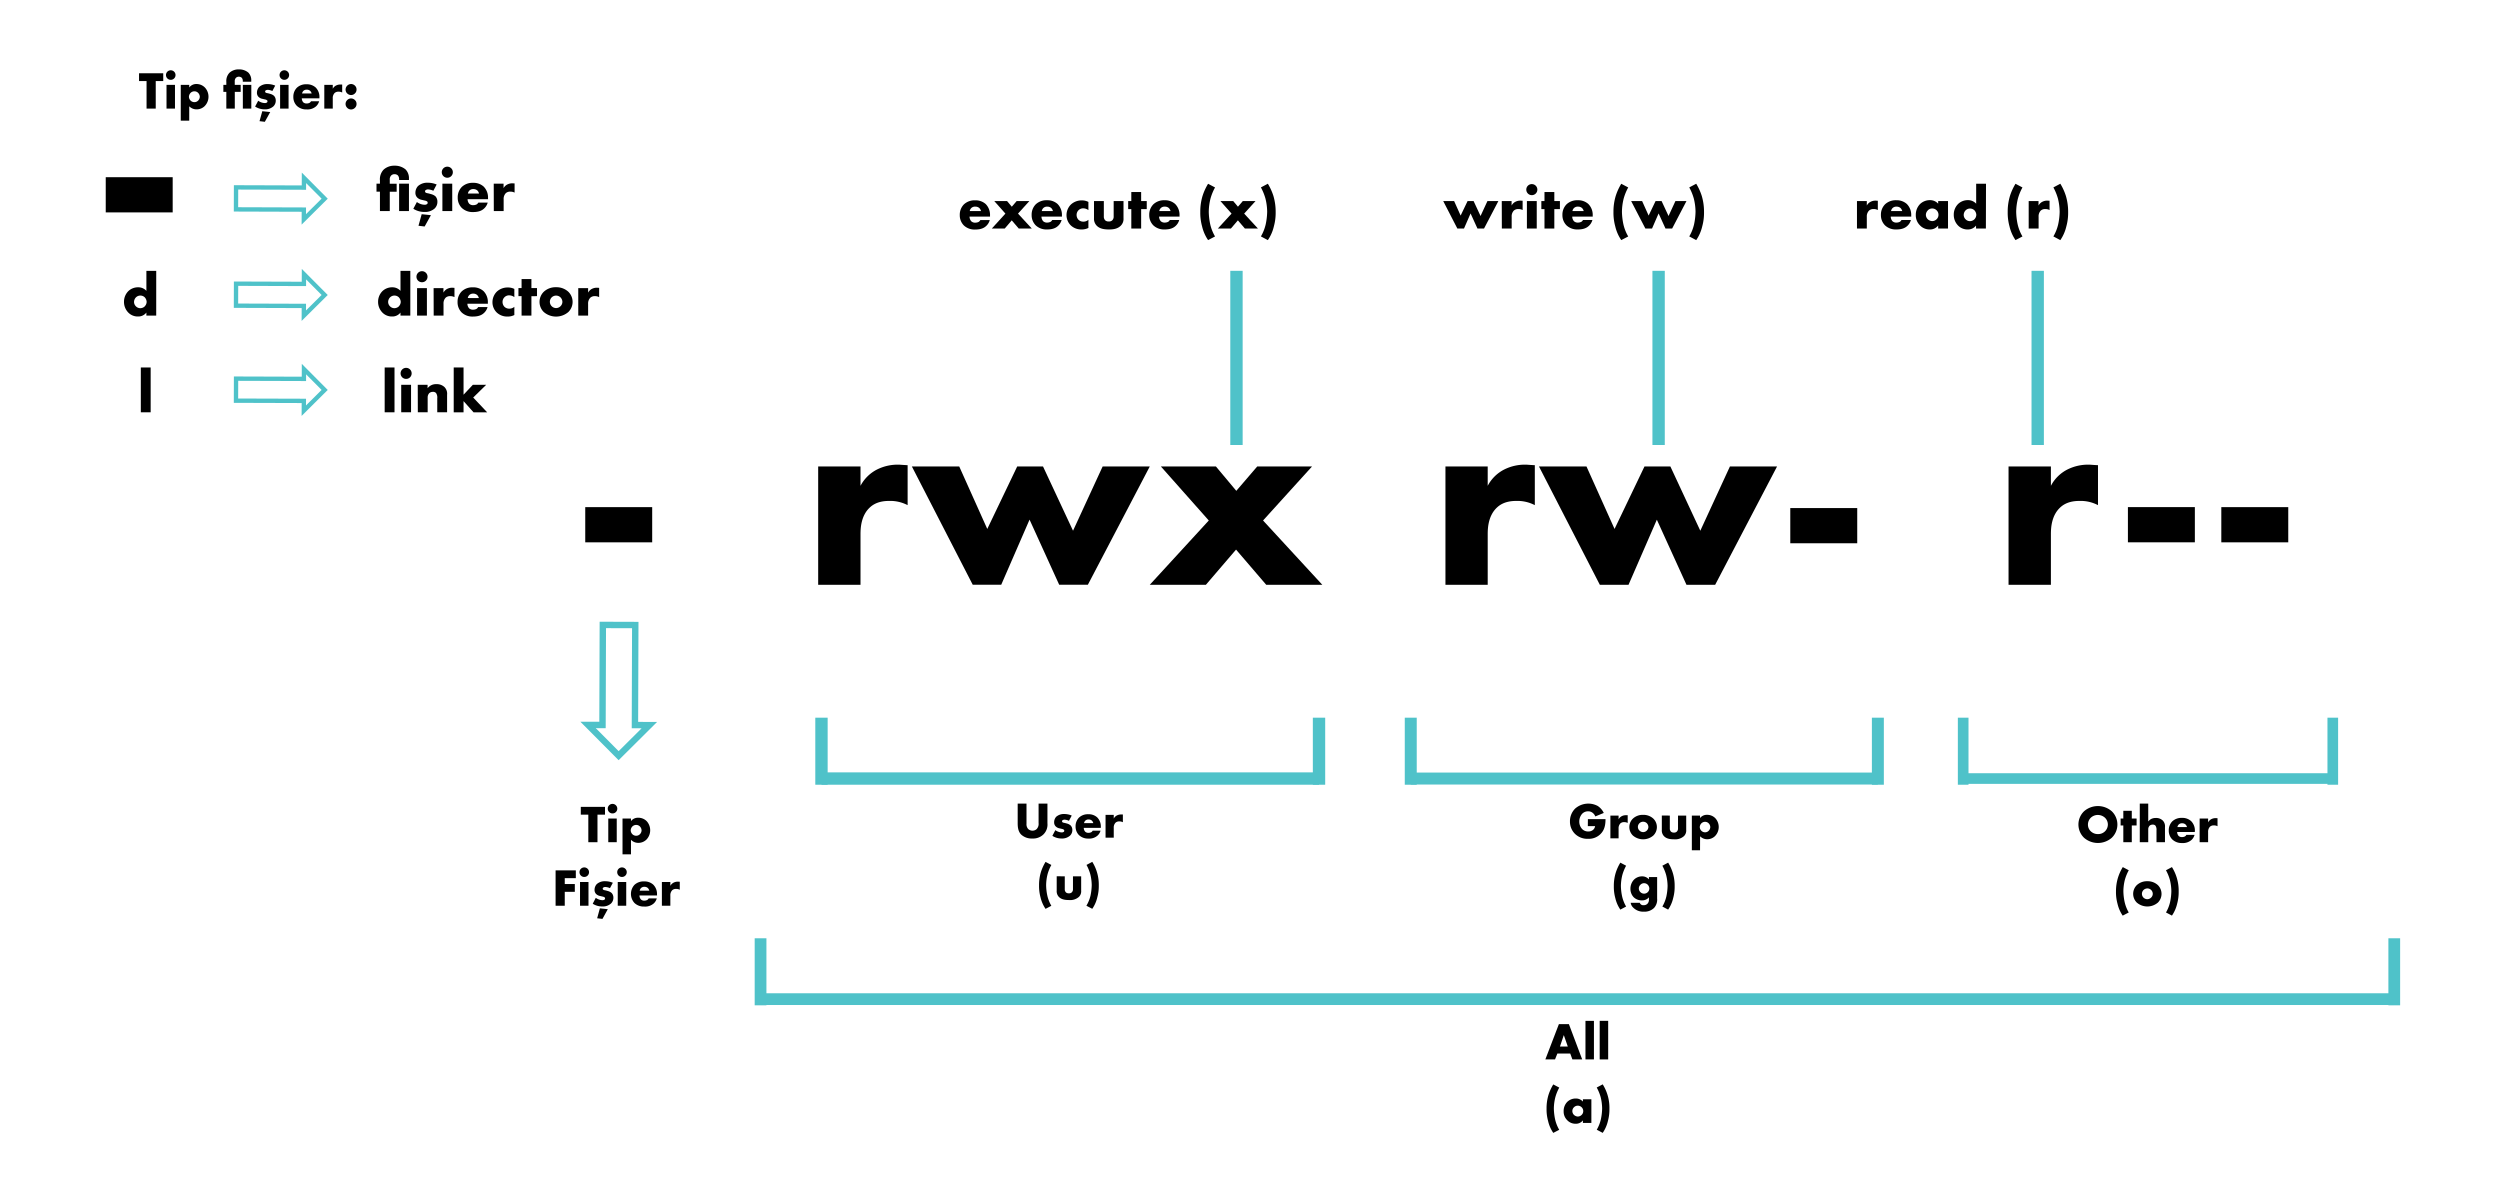 <svg id="Layer_1" data-name="Layer 1" xmlns="http://www.w3.org/2000/svg" viewBox="0 0 1220 587"><title>Cap 5 -</title><polygon points="294.18 304.97 294.02 353.79 286.98 353.77 301.89 368.77 316.89 353.86 309.85 353.84 310.01 305.02 294.18 304.97" style="fill:none;stroke:#4fc2c9;stroke-miterlimit:10;stroke-width:3.125px"/><polygon points="115.16 102.18 148.28 102.29 148.26 107.06 158.44 96.95 148.33 86.78 148.31 91.55 115.19 91.44 115.16 102.18" style="fill:none;stroke:#4fc2c9;stroke-miterlimit:10;stroke-width:2.12px"/><polygon points="115.16 149.18 148.28 149.29 148.26 154.06 158.44 143.95 148.33 133.78 148.31 138.55 115.19 138.44 115.16 149.18" style="fill:none;stroke:#4fc2c9;stroke-miterlimit:10;stroke-width:2.12px"/><polygon points="115.16 195.53 148.28 195.63 148.26 200.41 158.44 190.29 148.33 180.12 148.31 184.89 115.19 184.78 115.16 195.53" style="fill:none;stroke:#4fc2c9;stroke-miterlimit:10;stroke-width:2.12px"/><path d="M285.6,247.47h32.67v17.18H285.6Z"/><path d="M51.6,86.47H84.27v17.18H51.6Z"/><path d="M399.27,227.65h20.66v9.43a18.63,18.63,0,0,1,8.14-8,22.51,22.51,0,0,1,10.72-2.32c.51,0,1.42.13,4.13.25v19.5a18.3,18.3,0,0,0-8.91-2.06c-2.71,0-6.46.39-9.43,3.1-4.39,4-4.65,10.07-4.65,13.17v24.67H399.27Z"/><path d="M468.11,227.65l13.68,30.48,14.6-30.48H509L523.64,259l14.46-31.38h23l-30.22,57.73h-14l-14.46-31.77-13.82,31.77H474.69L445,227.65Z"/><path d="M589.89,254l-23.37-26.35h26.86l9.94,11.88,10.2-11.88h26.74L616.37,254l28.92,31.38H617.92L603.19,268.2l-14.72,17.18H561.09Z"/><path d="M705.38,227.65H726v9.43a18.63,18.63,0,0,1,8.14-8,22.51,22.51,0,0,1,10.72-2.32c.51,0,1.42.13,4.13.25v19.5a18.34,18.34,0,0,0-8.91-2.06c-2.71,0-6.46.39-9.43,3.1-4.39,4-4.65,10.07-4.65,13.17v24.67H705.38Z"/><path d="M774.21,227.65l13.69,30.48,14.6-30.48h12.65L829.75,259l14.46-31.38h23L837,285.38H823l-14.46-31.77-13.82,31.77h-14l-29.7-57.73Z"/><path d="M873.66,247.93h32.67V265.1H873.66Z"/><path d="M980.17,227.65h20.67v9.43a18.56,18.56,0,0,1,8.13-8,22.54,22.54,0,0,1,10.72-2.32c.52,0,1.42.13,4.13.25v19.5a18.3,18.3,0,0,0-8.91-2.06c-2.71,0-6.45.39-9.43,3.1-4.39,4-4.64,10.07-4.64,13.17v24.67H980.17Z"/><path d="M1038.42,247.47h32.67v17.18h-32.67Z"/><path d="M1084,247.47h32.67v17.18H1084Z"/><line x1="400.88" y1="379.93" x2="643.68" y2="379.93" style="fill:none;stroke:#4fc2c9;stroke-miterlimit:10;stroke-width:6.027px"/><line x1="643.68" y1="350.23" x2="643.68" y2="382.95" style="fill:none;stroke:#4fc2c9;stroke-miterlimit:10;stroke-width:6.027px"/><line x1="400.88" y1="350.23" x2="400.88" y2="382.95" style="fill:none;stroke:#4fc2c9;stroke-miterlimit:10;stroke-width:6.027px"/><line x1="688.45" y1="379.93" x2="916.4" y2="379.93" style="fill:none;stroke:#4fc2c9;stroke-miterlimit:10;stroke-width:5.84px"/><line x1="916.4" y1="350.23" x2="916.4" y2="382.95" style="fill:none;stroke:#4fc2c9;stroke-miterlimit:10;stroke-width:5.84px"/><line x1="688.45" y1="350.23" x2="688.45" y2="382.95" style="fill:none;stroke:#4fc2c9;stroke-miterlimit:10;stroke-width:5.84px"/><line x1="958.03" y1="379.93" x2="1138.4" y2="379.93" style="fill:none;stroke:#4fc2c9;stroke-miterlimit:10;stroke-width:5.195px"/><line x1="1138.4" y1="350.23" x2="1138.4" y2="382.95" style="fill:none;stroke:#4fc2c9;stroke-miterlimit:10;stroke-width:5.195px"/><line x1="958.03" y1="350.23" x2="958.03" y2="382.95" style="fill:none;stroke:#4fc2c9;stroke-miterlimit:10;stroke-width:5.195px"/><path d="M291.57,397.55V411H287.1V397.55h-3.67v-3.8h11.81v3.8Z"/><path d="M298.9,392.3a2.33,2.33,0,1,1-2.32,2.33A2.32,2.32,0,0,1,298.9,392.3Zm2.07,7.13V411h-4.13V399.43Z"/><path d="M307.92,416.9h-4.13V399.43h4.13v1.27a4.29,4.29,0,0,1,3.54-1.65,5.75,5.75,0,0,1,4.11,1.67,6.58,6.58,0,0,1-.11,9,5.57,5.57,0,0,1-3.95,1.6,4.93,4.93,0,0,1-3.59-1.5Zm.67-13.57a2.81,2.81,0,0,0-.8,1.91,2.78,2.78,0,0,0,.8,1.84,2.63,2.63,0,0,0,1.86.77,2.52,2.52,0,0,0,1.84-.77,2.79,2.79,0,0,0,.8-1.84,2.86,2.86,0,0,0-.8-1.91,2.52,2.52,0,0,0-1.84-.77A2.63,2.63,0,0,0,308.59,403.33Z"/><path d="M281,428.54h-5.4v2.87h4.91v3.8h-4.91V442h-4.47V424.74H281Z"/><path d="M285.11,423.3a2.33,2.33,0,1,1-2.32,2.32A2.32,2.32,0,0,1,285.11,423.3Zm2.07,7.13V442h-4.13V430.43Z"/><path d="M290.74,438.15a5.93,5.93,0,0,0,1.66.85,5.07,5.07,0,0,0,1.6.29,1.78,1.78,0,0,0,1.06-.31.66.66,0,0,0,.2-.54.61.61,0,0,0-.2-.52,2.56,2.56,0,0,0-1.09-.41l-1.08-.26a3.75,3.75,0,0,1-2-1,2.8,2.8,0,0,1-.75-2,4.09,4.09,0,0,1,1.09-2.81,5.81,5.81,0,0,1,4.13-1.4,9.66,9.66,0,0,1,3.7.75l-1.4,2.63a5.88,5.88,0,0,0-2.17-.56,1.73,1.73,0,0,0-1,.23.62.62,0,0,0-.36.57.67.67,0,0,0,.49.64c.39.16.73.16,1.37.34l.75.21a4.81,4.81,0,0,1,1.71.9,3.26,3.26,0,0,1,.88,2.3,3.88,3.88,0,0,1-1.17,2.87,6,6,0,0,1-4.26,1.44,8.55,8.55,0,0,1-4.65-1.34Zm2,5.12,3.87.41L294,448.43l-2.59-.31Z"/><path d="M303.53,423.3a2.33,2.33,0,1,1-2.33,2.32A2.31,2.31,0,0,1,303.53,423.3Zm2.07,7.13V442h-4.14V430.43Z"/><path d="M320.65,437h-8.6a2.93,2.93,0,0,0,.73,1.94,2.28,2.28,0,0,0,1.7.57,3.31,3.31,0,0,0,1.34-.31,1.91,1.91,0,0,0,.73-.78h3.95a5.19,5.19,0,0,1-1.39,2.38,6.29,6.29,0,0,1-4.71,1.6,6.55,6.55,0,0,1-4.78-1.75,6.55,6.55,0,0,1,0-8.84,6.5,6.5,0,0,1,4.73-1.68,6.34,6.34,0,0,1,4.44,1.58,6.44,6.44,0,0,1,1.83,4.85Zm-3.79-2.37a2.83,2.83,0,0,0-.67-1.24,2.4,2.4,0,0,0-1.71-.62,2.22,2.22,0,0,0-1.68.62,2.39,2.39,0,0,0-.62,1.24Z"/><path d="M323,430.43h4.13v1.88a3.79,3.79,0,0,1,1.63-1.6,4.57,4.57,0,0,1,2.14-.46l.83.05v3.9a3.69,3.69,0,0,0-1.78-.41,2.69,2.69,0,0,0-1.89.62,3.47,3.47,0,0,0-.93,2.63V442H323Z"/><path d="M76,39.55V53H71.52V39.55H67.85v-3.8H79.66v3.8Z"/><path d="M83.33,34.3A2.33,2.33,0,1,1,81,36.63,2.32,2.32,0,0,1,83.33,34.3Zm2.06,7.13V53H81.26V41.43Z"/><path d="M92.34,58.9H88.21V41.43h4.13V42.7A4.31,4.31,0,0,1,95.88,41,5.75,5.75,0,0,1,100,42.72a6.58,6.58,0,0,1-.11,9.05,5.57,5.57,0,0,1-3.95,1.6,4.93,4.93,0,0,1-3.59-1.5ZM93,45.33a2.86,2.86,0,0,0-.8,1.91,2.78,2.78,0,0,0,.8,1.84,2.65,2.65,0,0,0,1.86.77,2.5,2.5,0,0,0,1.84-.77,2.74,2.74,0,0,0,.8-1.84,2.86,2.86,0,0,0-.8-1.91,2.5,2.5,0,0,0-1.84-.77A2.65,2.65,0,0,0,93,45.33Z"/><path d="M114.58,44.82V53h-4.13V44.82H109V41.43h1.45V40A5.82,5.82,0,0,1,112,35.49a6.58,6.58,0,0,1,4.55-1.63,6.92,6.92,0,0,1,4.62,1.55,5.25,5.25,0,0,1,1.45,3.88v.59h-4.13v-.39a2.39,2.39,0,0,0-.52-1.55,2.13,2.13,0,0,0-1.45-.51,2,2,0,0,0-1.42.59,2.38,2.38,0,0,0-.54,1.78v1.63h2.89v3.39Zm8.06-3.39V53h-4.13V41.43Z"/><path d="M126,49.16a6,6,0,0,0,1.65.85,5.46,5.46,0,0,0,1.61.28,1.66,1.66,0,0,0,1.05-.31.63.63,0,0,0,.21-.54.6.6,0,0,0-.21-.52,2.52,2.52,0,0,0-1.08-.41l-1.09-.26a3.68,3.68,0,0,1-2-1,2.77,2.77,0,0,1-.75-2,4.1,4.1,0,0,1,1.09-2.82,5.82,5.82,0,0,1,4.13-1.4,9.6,9.6,0,0,1,3.69.75l-1.39,2.64a5.69,5.69,0,0,0-2.17-.57,1.79,1.79,0,0,0-1,.23.62.62,0,0,0-.36.57.68.68,0,0,0,.49.65c.39.15.72.15,1.37.33l.75.21a4.83,4.83,0,0,1,1.7.9,3.28,3.28,0,0,1,.88,2.3,3.85,3.85,0,0,1-1.16,2.87,6,6,0,0,1-4.26,1.45A8.48,8.48,0,0,1,124.5,52Zm2,5.11,3.87.41-2.63,4.76-2.59-.31Z"/><path d="M138.76,34.3a2.33,2.33,0,1,1-2.33,2.33A2.32,2.32,0,0,1,138.76,34.3Zm2.06,7.13V53h-4.13V41.43Z"/><path d="M155.88,48h-8.6a2.94,2.94,0,0,0,.72,1.94,2.38,2.38,0,0,0,1.71.56,3.14,3.14,0,0,0,1.34-.31,2,2,0,0,0,.73-.77h3.95a5.19,5.19,0,0,1-1.4,2.38,6.29,6.29,0,0,1-4.7,1.6,6.56,6.56,0,0,1-4.78-1.76,6,6,0,0,1-1.7-4.37,6.14,6.14,0,0,1,1.73-4.46,6.49,6.49,0,0,1,4.73-1.68,6.32,6.32,0,0,1,4.44,1.57,6.46,6.46,0,0,1,1.83,4.86Zm-3.79-2.38a2.85,2.85,0,0,0-.68-1.24,2.41,2.41,0,0,0-1.7-.62,2.22,2.22,0,0,0-1.68.62,2.39,2.39,0,0,0-.62,1.24Z"/><path d="M158.26,41.43h4.13v1.89a3.68,3.68,0,0,1,1.63-1.6,4.46,4.46,0,0,1,2.14-.47c.11,0,.29,0,.83,0v3.9a3.73,3.73,0,0,0-1.78-.41,2.73,2.73,0,0,0-1.89.62,3.48,3.48,0,0,0-.93,2.63V53h-4.13Z"/><path d="M169.44,45.62a2.67,2.67,0,0,1-.8-1.89A2.75,2.75,0,0,1,171.33,41a2.72,2.72,0,0,1,1.91.83,2.48,2.48,0,0,1,.75,1.86,2.5,2.5,0,0,1-.78,1.89,2.62,2.62,0,0,1-3.77,0Zm0,7a2.63,2.63,0,0,1,0-3.78,2.62,2.62,0,0,1,1.89-.8,2.72,2.72,0,0,1,1.91.83,2.48,2.48,0,0,1,.75,1.86,2.5,2.5,0,0,1-.78,1.89,2.62,2.62,0,0,1-3.77,0Z"/><line x1="371.15" y1="487.58" x2="1168.4" y2="487.58" style="fill:none;stroke:#4fc2c9;stroke-miterlimit:10;stroke-width:5.731px"/><line x1="1168.4" y1="457.88" x2="1168.4" y2="490.59" style="fill:none;stroke:#4fc2c9;stroke-miterlimit:10;stroke-width:5.731px"/><line x1="371.15" y1="457.88" x2="371.15" y2="490.59" style="fill:none;stroke:#4fc2c9;stroke-miterlimit:10;stroke-width:5.731px"/><path d="M766.27,514.11H760L758.85,517h-4.72l6.61-17.23h4.88L772.11,517h-4.78Zm-1.19-3.41-1.94-5.58-1.88,5.58Z"/><path d="M777.84,498.17V517h-4.13V498.17Z"/><path d="M784.79,498.17V517h-4.14V498.17Z"/><path d="M758,552.85a16.85,16.85,0,0,1-2.53-5.79,21.28,21.28,0,0,1-.75-6,22.69,22.69,0,0,1,.95-6.77,24,24,0,0,1,2.33-5.09l2.92,1.55a21.68,21.68,0,0,0-1.91,4.68,23.61,23.61,0,0,0-.73,5.5,27.8,27.8,0,0,0,.62,5.35,17.87,17.87,0,0,0,2,5.06Z"/><path d="M772.46,536.45h4.13V548h-4.13v-1.26a4.31,4.31,0,0,1-3.59,1.65,5.53,5.53,0,0,1-4.16-1.83,5.84,5.84,0,0,1-1.65-4.24,6.38,6.38,0,0,1,1.78-4.62,5.94,5.94,0,0,1,4.16-1.63,4.57,4.57,0,0,1,3.46,1.5Zm-4.34,3.87a2.59,2.59,0,0,0,0,3.77,2.89,2.89,0,0,0,1.86.78,2.67,2.67,0,0,0,1.86-.8,2.51,2.51,0,0,0,.78-1.86,2.59,2.59,0,0,0-.8-1.89,2.66,2.66,0,0,0-1.86-.75A2.63,2.63,0,0,0,768.12,540.32Z"/><path d="M779.22,551.3a17.87,17.87,0,0,0,2-5.06,27,27,0,0,0,.62-5.35,24.15,24.15,0,0,0-.72-5.5,22.22,22.22,0,0,0-1.92-4.68l2.92-1.55a21.53,21.53,0,0,1,3.28,11.89,21.59,21.59,0,0,1-.74,6,17.06,17.06,0,0,1-2.54,5.79Z"/><path d="M1030.57,408.81a10.28,10.28,0,0,1-13.58,0,9,9,0,0,1,0-12.89,10.28,10.28,0,0,1,13.58,0,9,9,0,0,1,0,12.89Zm-10.28-9.74a4.73,4.73,0,0,0-1.37,3.38,4.41,4.41,0,0,0,1.37,3.21,4.9,4.9,0,0,0,3.49,1.37,4.7,4.7,0,0,0,4.86-4.65,4.66,4.66,0,0,0-1.4-3.31,5.16,5.16,0,0,0-3.46-1.37A5,5,0,0,0,1020.29,399.07Z"/><path d="M1040.31,402.82V411h-4.13v-8.16h-1.32v-3.39h1.32v-3.79h4.13v3.79h2.35v3.39Z"/><path d="M1044.21,392.15h4.13v8.73a5.12,5.12,0,0,1,1.29-1.14,4.75,4.75,0,0,1,2.38-.57,4.65,4.65,0,0,1,3.41,1.24,4,4,0,0,1,1.09,3.23V411h-4.14v-5.84a3.48,3.48,0,0,0-.51-2.25,1.65,1.65,0,0,0-1.32-.49,2.24,2.24,0,0,0-1.5.49,2.54,2.54,0,0,0-.7,1.89V411h-4.13Z"/><path d="M1071.05,406h-8.6a2.94,2.94,0,0,0,.72,1.94,2.35,2.35,0,0,0,1.7.56,3.18,3.18,0,0,0,1.35-.31,1.86,1.86,0,0,0,.72-.77h4a5.24,5.24,0,0,1-1.39,2.38,6.3,6.3,0,0,1-4.7,1.6,6.55,6.55,0,0,1-4.78-1.76,6,6,0,0,1-1.71-4.37,6.18,6.18,0,0,1,1.73-4.46,6.52,6.52,0,0,1,4.73-1.68,6.31,6.31,0,0,1,4.44,1.57,6.47,6.47,0,0,1,1.84,4.86Zm-3.8-2.38a2.73,2.73,0,0,0-.67-1.24,2.42,2.42,0,0,0-1.71-.62,2.19,2.19,0,0,0-1.67.62,2.25,2.25,0,0,0-.62,1.24Z"/><path d="M1073.42,399.43h4.14v1.89a3.66,3.66,0,0,1,1.62-1.6,4.47,4.47,0,0,1,2.15-.47c.1,0,.28,0,.82.05v3.9a3.65,3.65,0,0,0-1.78-.41,2.7,2.7,0,0,0-1.88.62,3.49,3.49,0,0,0-.93,2.64V411h-4.14Z"/><path d="M1035.88,446.83a16.88,16.88,0,0,1-2.53-5.78,21.4,21.4,0,0,1-.75-6.05,22.63,22.63,0,0,1,1-6.77,23.45,23.45,0,0,1,2.32-5.09l2.92,1.55a21.68,21.68,0,0,0-1.91,4.68,23.61,23.61,0,0,0-.72,5.5,27,27,0,0,0,.62,5.35,17.83,17.83,0,0,0,2,5.06Z"/><path d="M1053.06,440.45a7.91,7.91,0,0,1-10.31,0,6,6,0,0,1,0-8.5,7.23,7.23,0,0,1,5.14-1.91,7.33,7.33,0,0,1,5.17,1.91,6,6,0,0,1,0,8.5Zm-7-6.15a2.66,2.66,0,0,0-.8,1.89,2.62,2.62,0,0,0,4.49,1.83,2.53,2.53,0,0,0,.8-1.83,2.65,2.65,0,0,0-2.63-2.64A2.85,2.85,0,0,0,1046.06,434.3Z"/><path d="M1057,445.28a17.83,17.83,0,0,0,2-5.06,27,27,0,0,0,.62-5.35,24.15,24.15,0,0,0-.72-5.5,21.68,21.68,0,0,0-1.91-4.68l2.92-1.55a21.76,21.76,0,0,1,3.28,11.89,21.33,21.33,0,0,1-.75,6,16.88,16.88,0,0,1-2.53,5.78Z"/><path d="M76.23,154h-4.8v-1.47a4.92,4.92,0,0,1-4.05,1.92,6.42,6.42,0,0,1-4.71-1.86,7.4,7.4,0,0,1-2.16-5.34A7.31,7.31,0,0,1,62.7,142a6.86,6.86,0,0,1,4.74-1.8,5.31,5.31,0,0,1,4,1.74v-9.75h4.8Zm-5.67-4.44a3.22,3.22,0,0,0,1-2.28,3.51,3.51,0,0,0-.9-2.16,3.08,3.08,0,0,0-4.32,0,3.29,3.29,0,0,0-.93,2.28,3,3,0,0,0,.93,2.1,3,3,0,0,0,2.13.9A3.28,3.28,0,0,0,70.56,149.59Z"/><path d="M190.21,93.55V103h-4.8V93.55h-1.68V89.62h1.68V88a6.77,6.77,0,0,1,1.83-5.25,7.6,7.6,0,0,1,5.28-1.89,8.08,8.08,0,0,1,5.37,1.8,6.11,6.11,0,0,1,1.68,4.5v.69h-4.8v-.45a2.78,2.78,0,0,0-.6-1.8,2.45,2.45,0,0,0-1.68-.6,2.29,2.29,0,0,0-1.65.69,2.76,2.76,0,0,0-.63,2.07v1.89h3.36v3.93Zm9.36-3.93V103h-4.8V89.62Z"/><path d="M203.44,98.59a6.87,6.87,0,0,0,1.92,1,6.25,6.25,0,0,0,1.86.33,2,2,0,0,0,1.23-.36.77.77,0,0,0,.24-.63.71.71,0,0,0-.24-.6,3,3,0,0,0-1.26-.48l-1.26-.3a4.31,4.31,0,0,1-2.34-1.17,3.24,3.24,0,0,1-.87-2.31A4.79,4.79,0,0,1,204,90.79a6.77,6.77,0,0,1,4.8-1.62,11.07,11.07,0,0,1,4.29.87l-1.62,3.06a6.64,6.64,0,0,0-2.52-.66,2,2,0,0,0-1.11.27.72.72,0,0,0-.42.66.78.78,0,0,0,.57.75c.45.18.84.18,1.59.39l.87.24a5.67,5.67,0,0,1,2,1,3.79,3.79,0,0,1,1,2.67,4.48,4.48,0,0,1-1.35,3.33,7,7,0,0,1-5,1.68,9.89,9.89,0,0,1-5.4-1.56Zm2.34,5.94,4.5.48-3.06,5.52-3-.36Z"/><path d="M218.29,81.34a2.7,2.7,0,1,1-2.7,2.7A2.69,2.69,0,0,1,218.29,81.34Zm2.4,8.28V103h-4.8V89.62Z"/><path d="M238.18,97.21h-10a3.39,3.39,0,0,0,.84,2.25,2.7,2.7,0,0,0,2,.66,3.79,3.79,0,0,0,1.56-.36,2.23,2.23,0,0,0,.84-.9H238a6,6,0,0,1-1.62,2.76c-1,1-2.55,1.86-5.46,1.86a7.61,7.61,0,0,1-5.55-2,7,7,0,0,1-2-5.07,7.16,7.16,0,0,1,2-5.19,7.55,7.55,0,0,1,5.49-2,7.35,7.35,0,0,1,5.16,1.83,7.51,7.51,0,0,1,2.13,5.64Zm-4.41-2.76A3.22,3.22,0,0,0,233,93a2.8,2.8,0,0,0-2-.72,2.58,2.58,0,0,0-1.95.72,2.74,2.74,0,0,0-.72,1.44Z"/><path d="M240.94,89.62h4.8v2.19A4.33,4.33,0,0,1,247.63,90a5.24,5.24,0,0,1,2.49-.54l1,.06V94a4.23,4.23,0,0,0-2.07-.48,3.14,3.14,0,0,0-2.19.72,4,4,0,0,0-1.08,3.06V103h-4.8Z"/><path d="M200.23,154h-4.8v-1.47a4.92,4.92,0,0,1-4.05,1.92,6.42,6.42,0,0,1-4.71-1.86,7.4,7.4,0,0,1-2.16-5.34A7.31,7.31,0,0,1,186.7,142a6.86,6.86,0,0,1,4.74-1.8,5.31,5.31,0,0,1,4,1.74v-9.75h4.8Zm-5.67-4.44a3.22,3.22,0,0,0,1-2.28,3.51,3.51,0,0,0-.9-2.16,3.08,3.08,0,0,0-4.32,0,3.29,3.29,0,0,0-.93,2.28,3,3,0,0,0,.93,2.1,3,3,0,0,0,2.13.9A3.28,3.28,0,0,0,194.56,149.59Z"/><path d="M205.93,132.34a2.7,2.7,0,1,1-2.7,2.7A2.69,2.69,0,0,1,205.93,132.34Zm2.4,8.28V154h-4.8V140.62Z"/><path d="M211.6,140.62h4.8v2.19a4.33,4.33,0,0,1,1.89-1.86,5.24,5.24,0,0,1,2.49-.54l1,.06V145a4.23,4.23,0,0,0-2.07-.48,3.14,3.14,0,0,0-2.19.72,4,4,0,0,0-1.08,3.06V154h-4.8Z"/><path d="M238.09,148.21h-10a3.39,3.39,0,0,0,.84,2.25,2.7,2.7,0,0,0,2,.66,3.79,3.79,0,0,0,1.56-.36,2.23,2.23,0,0,0,.84-.9h4.59a6,6,0,0,1-1.62,2.76c-1,1-2.55,1.86-5.46,1.86a7.61,7.61,0,0,1-5.55-2,7,7,0,0,1-2-5.07,7.16,7.16,0,0,1,2-5.19,7.55,7.55,0,0,1,5.49-2,7.35,7.35,0,0,1,5.16,1.83,7.51,7.51,0,0,1,2.13,5.64Zm-4.41-2.76a3.22,3.22,0,0,0-.78-1.44,2.8,2.8,0,0,0-2-.72A2.58,2.58,0,0,0,229,144a2.74,2.74,0,0,0-.72,1.44Z"/><path d="M251,153.73a7.12,7.12,0,0,1-3.33.75,7.41,7.41,0,0,1-5.28-2,7,7,0,0,1-2.07-5,7.3,7.3,0,0,1,2.16-5.19,7.73,7.73,0,0,1,5.4-2A6.88,6.88,0,0,1,251,141v4a4.28,4.28,0,0,0-2.49-.87,3.15,3.15,0,0,0-2.34.93,3.26,3.26,0,0,0-.93,2.31,3.44,3.44,0,0,0,.84,2.25,3.26,3.26,0,0,0,2.46,1,3.63,3.63,0,0,0,2.46-.9Z"/><path d="M259.33,144.55V154h-4.8v-9.48H253v-3.93h1.53v-4.41h4.8v4.41h2.73v3.93Z"/><path d="M277.36,152.26a9.18,9.18,0,0,1-12,0,6.92,6.92,0,0,1,0-9.87,8.37,8.37,0,0,1,6-2.22,8.47,8.47,0,0,1,6,2.22,6.92,6.92,0,0,1,0,9.87Zm-8.13-7.14a3.06,3.06,0,0,0,2.16,5.22,3.05,3.05,0,0,0,2.13-.9,3,3,0,0,0,.93-2.13,3.26,3.26,0,0,0-.93-2.19,3.08,3.08,0,0,0-4.29,0Z"/><path d="M282.19,140.62H287v2.19a4.33,4.33,0,0,1,1.89-1.86,5.24,5.24,0,0,1,2.49-.54l1,.06V145a4.23,4.23,0,0,0-2.07-.48,3.14,3.14,0,0,0-2.19.72A4,4,0,0,0,287,148.3V154h-4.8Z"/><line x1="603.4" y1="217.16" x2="603.4" y2="132.16" style="fill:none;stroke:#4fc2c9;stroke-miterlimit:10;stroke-width:6.027px"/><line x1="809.4" y1="217.16" x2="809.4" y2="132.16" style="fill:none;stroke:#4fc2c9;stroke-miterlimit:10;stroke-width:6.027px"/><line x1="994.4" y1="217.16" x2="994.4" y2="132.16" style="fill:none;stroke:#4fc2c9;stroke-miterlimit:10;stroke-width:6.027px"/><path d="M73.52,179.33V201.2h-4.8V179.33Z"/><path d="M192.52,179.33V201.2h-4.8V179.33Z"/><path d="M198.19,179.51a2.7,2.7,0,1,1-2.7,2.7A2.69,2.69,0,0,1,198.19,179.51Zm2.4,8.28V201.2h-4.8V187.79Z"/><path d="M203.86,187.79h4.8v1.68a5.06,5.06,0,0,1,4.26-2,5.42,5.42,0,0,1,4,1.44,4.62,4.62,0,0,1,1.26,3.75v8.52h-4.8v-6.78a3.85,3.85,0,0,0-.6-2.61,2,2,0,0,0-1.53-.57,2.63,2.63,0,0,0-1.77.63,3.08,3.08,0,0,0-.78,2.13v7.2h-4.8Z"/><path d="M226.21,179.33v13.29l4.53-4.83h6.51L230.92,194l6.84,7.23H231.1l-4.89-5.49v5.49h-4.8V179.33Z"/><path d="M500.93,392.15V402a3.4,3.4,0,0,0,.85,2.58,3.14,3.14,0,0,0,2.05.79,3.1,3.1,0,0,0,2-.72,3.65,3.65,0,0,0,1-3v-9.5h4.32v9.57a6.78,6.78,0,0,1-1.88,5.4,7.19,7.19,0,0,1-5.49,2.07,7.46,7.46,0,0,1-5.53-2c-1.45-1.57-1.62-3.69-1.62-5.47v-9.57Z"/><path d="M515,405.12a5.64,5.64,0,0,0,1.6.82,5.09,5.09,0,0,0,1.55.28,1.75,1.75,0,0,0,1-.3.67.67,0,0,0,.2-.53.61.61,0,0,0-.2-.5,2.71,2.71,0,0,0-1-.4l-1.05-.25a3.55,3.55,0,0,1-1.95-1,2.67,2.67,0,0,1-.73-1.92,4,4,0,0,1,1-2.73,5.67,5.67,0,0,1,4-1.35A9.14,9.14,0,0,1,523,398l-1.35,2.55a5.56,5.56,0,0,0-2.1-.55,1.71,1.71,0,0,0-.93.22.61.61,0,0,0-.35.55.66.66,0,0,0,.48.63c.37.15.7.15,1.32.32l.73.2a4.74,4.74,0,0,1,1.65.88,3.13,3.13,0,0,1,.85,2.22,3.71,3.71,0,0,1-1.13,2.77,5.81,5.81,0,0,1-4.12,1.4,8.19,8.19,0,0,1-4.5-1.3Z"/><path d="M537.2,404h-8.32a2.83,2.83,0,0,0,.7,1.87,2.25,2.25,0,0,0,1.65.55,3.07,3.07,0,0,0,1.3-.3,1.83,1.83,0,0,0,.7-.75h3.82a4.91,4.91,0,0,1-1.35,2.3,6,6,0,0,1-4.54,1.55,6.33,6.33,0,0,1-4.63-1.7,5.86,5.86,0,0,1-1.65-4.22,5.94,5.94,0,0,1,1.68-4.32,6.27,6.27,0,0,1,4.57-1.63,6.12,6.12,0,0,1,4.3,1.53,6.27,6.27,0,0,1,1.77,4.7Zm-3.67-2.3a2.71,2.71,0,0,0-.65-1.2,2.35,2.35,0,0,0-1.65-.6,2.16,2.16,0,0,0-1.62.6,2.21,2.21,0,0,0-.6,1.2Z"/><path d="M539.51,397.65h4v1.82a3.6,3.6,0,0,1,1.57-1.55,4.44,4.44,0,0,1,2.08-.45c.1,0,.27,0,.8,0v3.78a3.54,3.54,0,0,0-1.73-.4,2.59,2.59,0,0,0-1.82.6,3.35,3.35,0,0,0-.9,2.55v4.77h-4Z"/><path d="M510.23,443.52a16.69,16.69,0,0,1-2.45-5.6,20.87,20.87,0,0,1-.72-5.85,22.17,22.17,0,0,1,.92-6.55,23.07,23.07,0,0,1,2.25-4.92l2.83,1.5a20.93,20.93,0,0,0-1.85,4.52,23.22,23.22,0,0,0-.7,5.33,26,26,0,0,0,.6,5.17,17.31,17.31,0,0,0,1.95,4.9Z"/><path d="M519.61,427.65v6.24a2.13,2.13,0,0,0,.6,1.63,2.05,2.05,0,0,0,1.4.42,1.87,1.87,0,0,0,1.42-.47,2.09,2.09,0,0,0,.58-1.58v-6.24h4v7a3.84,3.84,0,0,1-1.07,3,6.38,6.38,0,0,1-4.82,1.57c-1.68,0-3.73-.17-5.05-1.6a4,4,0,0,1-1-3v-7Z"/><path d="M530.16,442a17.61,17.61,0,0,0,2-4.9,26.81,26.81,0,0,0,.6-5.17,23.22,23.22,0,0,0-.7-5.33,21.45,21.45,0,0,0-1.85-4.52l2.82-1.5a21,21,0,0,1,3.18,11.5,20.78,20.78,0,0,1-.73,5.82,16.3,16.3,0,0,1-2.45,5.6Z"/><path d="M774.89,399.75h8.6c0,3.3-.68,5.64-2.68,7.49a8.11,8.11,0,0,1-5.87,2.1,8.63,8.63,0,0,1-6.4-2.47,8.39,8.39,0,0,1-2.4-6,8.68,8.68,0,0,1,2.5-6.25,9.7,9.7,0,0,1,11-1.33,8.2,8.2,0,0,1,3,3.43l-4.13,1.7a4,4,0,0,0-1.2-1.68,3.48,3.48,0,0,0-2.32-.82,4,4,0,0,0-2.85,1.15,5.63,5.63,0,0,0-1.45,3.82,5.24,5.24,0,0,0,1.32,3.6,4,4,0,0,0,3,1.27,3.56,3.56,0,0,0,2.4-.77,3,3,0,0,0,1-1.85h-3.55Z"/><path d="M785.87,398h4v1.83a3.6,3.6,0,0,1,1.57-1.55,4.28,4.28,0,0,1,2.07-.45l.8,0v3.77a3.52,3.52,0,0,0-1.72-.4,2.62,2.62,0,0,0-1.82.6,3.37,3.37,0,0,0-.9,2.55v4.77h-4Z"/><path d="M806.84,407.72a7.64,7.64,0,0,1-10,0,5.75,5.75,0,0,1,0-8.22,7,7,0,0,1,5-1.85,7.06,7.06,0,0,1,5,1.85,5.77,5.77,0,0,1,0,8.22Zm-6.77-6a2.47,2.47,0,0,0,0,3.6,2.5,2.5,0,0,0,3.57,0,2.47,2.47,0,0,0,.77-1.77,2.72,2.72,0,0,0-.77-1.83,2.57,2.57,0,0,0-3.57,0Z"/><path d="M814.87,398v6.25a2.11,2.11,0,0,0,.6,1.62,2.06,2.06,0,0,0,1.4.43,1.85,1.85,0,0,0,1.42-.48,2.06,2.06,0,0,0,.58-1.57V398h4v7a3.82,3.82,0,0,1-1.07,3,6.38,6.38,0,0,1-4.83,1.58c-1.67,0-3.72-.18-5-1.6a4,4,0,0,1-1-3v-7Z"/><path d="M829.62,414.92h-4V398h4v1.23a4.15,4.15,0,0,1,3.42-1.6,5.55,5.55,0,0,1,4,1.62,6.35,6.35,0,0,1-.1,8.75,5.39,5.39,0,0,1-3.82,1.55,4.75,4.75,0,0,1-3.47-1.45Zm.65-13.12a2.72,2.72,0,0,0-.78,1.84,2.68,2.68,0,0,0,.78,1.78,2.56,2.56,0,0,0,1.8.75,2.42,2.42,0,0,0,1.77-.75,2.69,2.69,0,0,0,.78-1.78,2.72,2.72,0,0,0-.78-1.84,2.38,2.38,0,0,0-1.77-.75A2.52,2.52,0,0,0,830.27,401.8Z"/><path d="M790.73,443.89a16.3,16.3,0,0,1-2.45-5.6,20.73,20.73,0,0,1-.73-5.84,21.72,21.72,0,0,1,.93-6.55,22.46,22.46,0,0,1,2.25-4.93l2.82,1.5A21.53,21.53,0,0,0,791.7,427a23.14,23.14,0,0,0-.7,5.32,26.72,26.72,0,0,0,.6,5.17,17.5,17.5,0,0,0,1.95,4.9Z"/><path d="M808.68,428v10.47a6,6,0,0,1-1.53,4.63,6.65,6.65,0,0,1-4.92,1.8,6.87,6.87,0,0,1-5.23-2,4,4,0,0,1-1.22-2.32h4.45a1.71,1.71,0,0,0,1.87,1.15,2.45,2.45,0,0,0,1.78-.63,2.69,2.69,0,0,0,.8-2.07v-1.13a4.24,4.24,0,0,1-3.35,1.48,5.56,5.56,0,0,1-4.13-1.58,5.89,5.89,0,0,1-1.55-4.07,6.44,6.44,0,0,1,1.65-4.37,5.61,5.61,0,0,1,4.05-1.7,4.39,4.39,0,0,1,3.33,1.47V428Zm-8.15,3.75a2.49,2.49,0,0,0,0,3.62,2.51,2.51,0,0,0,1.8.73,2.56,2.56,0,0,0,2.55-2.55,2.88,2.88,0,0,0-.8-1.82,2.54,2.54,0,0,0-1.78-.73A2.39,2.39,0,0,0,800.53,431.77Z"/><path d="M811.23,442.39a17.5,17.5,0,0,0,1.95-4.9,26.72,26.72,0,0,0,.6-5.17,23.14,23.14,0,0,0-.7-5.32,21.53,21.53,0,0,0-1.85-4.53l2.82-1.5a21,21,0,0,1,3.18,11.5,20.68,20.68,0,0,1-.73,5.82,16.3,16.3,0,0,1-2.45,5.6Z"/><path d="M483.14,105.71h-10A3.39,3.39,0,0,0,474,108a2.7,2.7,0,0,0,2,.66,3.79,3.79,0,0,0,1.56-.36,2.23,2.23,0,0,0,.84-.9H483a6,6,0,0,1-1.62,2.76c-1,1-2.55,1.86-5.46,1.86a7.61,7.61,0,0,1-5.55-2,7,7,0,0,1-2-5.07,7.16,7.16,0,0,1,2-5.19,7.55,7.55,0,0,1,5.49-2A7.35,7.35,0,0,1,481,99.56a7.51,7.51,0,0,1,2.13,5.64ZM478.73,103a3.22,3.22,0,0,0-.78-1.44,2.8,2.8,0,0,0-2-.72,2.58,2.58,0,0,0-2,.72,2.74,2.74,0,0,0-.72,1.44Z"/><path d="M490.64,104.24l-5.43-6.12h6.24l2.31,2.76,2.37-2.76h6.21l-5.55,6.12,6.72,7.29h-6.36l-3.42-4-3.42,4H484Z"/><path d="M518.24,105.71h-10a3.39,3.39,0,0,0,.84,2.25,2.7,2.7,0,0,0,2,.66,3.79,3.79,0,0,0,1.56-.36,2.23,2.23,0,0,0,.84-.9h4.59a6,6,0,0,1-1.62,2.76c-1,1-2.55,1.86-5.46,1.86a7.61,7.61,0,0,1-5.55-2,7,7,0,0,1-2-5.07,7.16,7.16,0,0,1,2-5.19,7.55,7.55,0,0,1,5.49-2,7.35,7.35,0,0,1,5.16,1.83,7.51,7.51,0,0,1,2.13,5.64ZM513.83,103a3.22,3.22,0,0,0-.78-1.44,2.8,2.8,0,0,0-2-.72,2.58,2.58,0,0,0-1.95.72,2.74,2.74,0,0,0-.72,1.44Z"/><path d="M531.14,111.23a7.12,7.12,0,0,1-3.33.75,7.41,7.41,0,0,1-5.28-2,7,7,0,0,1-2.07-5,7.3,7.3,0,0,1,2.16-5.19,7.73,7.73,0,0,1,5.4-2,6.88,6.88,0,0,1,3.12.75v4a4.28,4.28,0,0,0-2.49-.87,3.15,3.15,0,0,0-2.34.93,3.26,3.26,0,0,0-.93,2.31,3.44,3.44,0,0,0,.84,2.25,3.26,3.26,0,0,0,2.46,1,3.63,3.63,0,0,0,2.46-.9Z"/><path d="M538.67,98.12v7.5a2.57,2.57,0,0,0,.72,1.95,2.48,2.48,0,0,0,1.68.51,2.24,2.24,0,0,0,1.71-.57,2.49,2.49,0,0,0,.69-1.89v-7.5h4.8v8.37a4.6,4.6,0,0,1-1.29,3.6c-1.65,1.71-4,1.89-5.79,1.89-2,0-4.47-.21-6.06-1.92a4.82,4.82,0,0,1-1.26-3.57V98.12Z"/><path d="M556.88,102.05v9.48h-4.8v-9.48h-1.53V98.12h1.53V93.71h4.8v4.41h2.73v3.93Z"/><path d="M575.63,105.71h-10a3.39,3.39,0,0,0,.84,2.25,2.7,2.7,0,0,0,2,.66,3.79,3.79,0,0,0,1.56-.36,2.23,2.23,0,0,0,.84-.9h4.59a6,6,0,0,1-1.62,2.76c-1,1-2.55,1.86-5.46,1.86a7.61,7.61,0,0,1-5.55-2,7,7,0,0,1-2-5.07,7.16,7.16,0,0,1,2-5.19,7.55,7.55,0,0,1,5.49-2,7.35,7.35,0,0,1,5.16,1.83,7.51,7.51,0,0,1,2.13,5.64ZM571.22,103a3.22,3.22,0,0,0-.78-1.44,2.8,2.8,0,0,0-2-.72,2.58,2.58,0,0,0-2,.72,2.74,2.74,0,0,0-.72,1.44Z"/><path d="M589.55,117.17a19.8,19.8,0,0,1-2.94-6.72,25,25,0,0,1-.87-7,26.33,26.33,0,0,1,1.11-7.86,27.31,27.31,0,0,1,2.7-5.91l3.39,1.8a25.47,25.47,0,0,0-2.22,5.43,27.82,27.82,0,0,0-.84,6.39,31.72,31.72,0,0,0,.72,6.21,20.88,20.88,0,0,0,2.34,5.88Z"/><path d="M601,104.24l-5.43-6.12h6.24l2.31,2.76,2.37-2.76h6.21l-5.55,6.12,6.72,7.29h-6.36l-3.42-4-3.42,4h-6.36Z"/><path d="M615.32,115.37a20.88,20.88,0,0,0,2.34-5.88,31.72,31.72,0,0,0,.72-6.21,27.82,27.82,0,0,0-.84-6.39,25.47,25.47,0,0,0-2.22-5.43l3.39-1.8a27.31,27.31,0,0,1,2.7,5.91,27,27,0,0,1,1.11,7.89,24.9,24.9,0,0,1-.87,7,19.8,19.8,0,0,1-2.94,6.72Z"/><path d="M709.61,98.12l3.18,7.08,3.39-7.08h2.94l3.39,7.29,3.36-7.29h5.34l-7,13.41H721l-3.36-7.38-3.21,7.38h-3.24l-6.9-13.41Z"/><path d="M732.86,98.12h4.8v2.19a4.33,4.33,0,0,1,1.89-1.86,5.24,5.24,0,0,1,2.49-.54l1,.06v4.53a4.23,4.23,0,0,0-2.07-.48,3.14,3.14,0,0,0-2.19.72,4,4,0,0,0-1.08,3.06v5.73h-4.8Z"/><path d="M747.53,89.84a2.7,2.7,0,1,1-2.7,2.7A2.69,2.69,0,0,1,747.53,89.84Zm2.4,8.28v13.41h-4.8V98.12Z"/><path d="M758.51,102.05v9.48h-4.8v-9.48h-1.53V98.12h1.53V93.71h4.8v4.41h2.73v3.93Z"/><path d="M777.26,105.71h-10a3.39,3.39,0,0,0,.84,2.25,2.7,2.7,0,0,0,2,.66,3.79,3.79,0,0,0,1.56-.36,2.23,2.23,0,0,0,.84-.9h4.59a6,6,0,0,1-1.62,2.76c-1,1-2.55,1.86-5.46,1.86a7.61,7.61,0,0,1-5.55-2,7,7,0,0,1-2-5.07,7.16,7.16,0,0,1,2-5.19,7.55,7.55,0,0,1,5.49-2,7.35,7.35,0,0,1,5.16,1.83,7.51,7.51,0,0,1,2.13,5.64ZM772.85,103a3.22,3.22,0,0,0-.78-1.44,2.8,2.8,0,0,0-2-.72,2.58,2.58,0,0,0-2,.72,2.74,2.74,0,0,0-.72,1.44Z"/><path d="M791.18,117.17a19.8,19.8,0,0,1-2.94-6.72,25,25,0,0,1-.87-7,26.33,26.33,0,0,1,1.11-7.86,27.31,27.31,0,0,1,2.7-5.91l3.39,1.8a25.47,25.47,0,0,0-2.22,5.43,27.82,27.82,0,0,0-.84,6.39,31.72,31.72,0,0,0,.72,6.21,20.88,20.88,0,0,0,2.34,5.88Z"/><path d="M801.35,98.12l3.18,7.08,3.39-7.08h2.94l3.39,7.29,3.36-7.29H823l-7,13.41h-3.24l-3.36-7.38-3.21,7.38h-3.24L796,98.12Z"/><path d="M824.36,115.37a20.88,20.88,0,0,0,2.34-5.88,31.72,31.72,0,0,0,.72-6.21,27.82,27.82,0,0,0-.84-6.39,25.47,25.47,0,0,0-2.22-5.43l3.39-1.8a27.31,27.31,0,0,1,2.7,5.91,27,27,0,0,1,1.11,7.89,24.9,24.9,0,0,1-.87,7,19.8,19.8,0,0,1-2.94,6.72Z"/><path d="M906.2,98.12H911v2.19a4.33,4.33,0,0,1,1.89-1.86,5.24,5.24,0,0,1,2.49-.54l1,.06v4.53a4.23,4.23,0,0,0-2.07-.48,3.14,3.14,0,0,0-2.19.72A4,4,0,0,0,911,105.8v5.73h-4.8Z"/><path d="M932.69,105.71h-10a3.39,3.39,0,0,0,.84,2.25,2.7,2.7,0,0,0,2,.66,3.79,3.79,0,0,0,1.56-.36,2.23,2.23,0,0,0,.84-.9h4.59a6,6,0,0,1-1.62,2.76c-1,1-2.55,1.86-5.46,1.86a7.61,7.61,0,0,1-5.55-2,7,7,0,0,1-2-5.07,7.16,7.16,0,0,1,2-5.19,7.55,7.55,0,0,1,5.49-2,7.35,7.35,0,0,1,5.16,1.83,7.51,7.51,0,0,1,2.13,5.64ZM928.28,103a3.22,3.22,0,0,0-.78-1.44,2.8,2.8,0,0,0-2-.72,2.58,2.58,0,0,0-1.95.72,2.74,2.74,0,0,0-.72,1.44Z"/><path d="M945.83,98.12h4.8v13.41h-4.8v-1.47a5,5,0,0,1-4.17,1.92,6.42,6.42,0,0,1-4.83-2.13,6.76,6.76,0,0,1-1.92-4.92A7.42,7.42,0,0,1,937,99.56a6.9,6.9,0,0,1,4.83-1.89,5.31,5.31,0,0,1,4,1.74Zm-5,4.5a3.14,3.14,0,0,0-1,2.19,3.09,3.09,0,0,0,.93,2.19,3.37,3.37,0,0,0,2.16.9,3.08,3.08,0,0,0,2.16-.93,2.91,2.91,0,0,0,.9-2.16,3,3,0,0,0-.93-2.19,3,3,0,0,0-4.26,0Z"/><path d="M969.11,111.53h-4.8v-1.47a4.92,4.92,0,0,1-4,1.92,6.42,6.42,0,0,1-4.71-1.86,7.4,7.4,0,0,1-2.16-5.34,7.31,7.31,0,0,1,2.19-5.31,6.86,6.86,0,0,1,4.74-1.8,5.31,5.31,0,0,1,4,1.74V89.66h4.8Zm-5.67-4.44a3.22,3.22,0,0,0,1-2.28,3.51,3.51,0,0,0-.9-2.16,3.08,3.08,0,0,0-4.32,0,3.29,3.29,0,0,0-.93,2.28,3,3,0,0,0,.93,2.1,3,3,0,0,0,2.13.9A3.28,3.28,0,0,0,963.44,107.09Z"/><path d="M983.57,117.17a19.8,19.8,0,0,1-2.94-6.72,25,25,0,0,1-.87-7,26.33,26.33,0,0,1,1.11-7.86,27.31,27.31,0,0,1,2.7-5.91l3.39,1.8a25.47,25.47,0,0,0-2.22,5.43,27.82,27.82,0,0,0-.84,6.39,31.72,31.72,0,0,0,.72,6.21,20.88,20.88,0,0,0,2.34,5.88Z"/><path d="M990,98.12h4.8v2.19a4.33,4.33,0,0,1,1.89-1.86,5.24,5.24,0,0,1,2.49-.54l1,.06v4.53a4.23,4.23,0,0,0-2.07-.48,3.14,3.14,0,0,0-2.19.72,4,4,0,0,0-1.08,3.06v5.73H990Z"/><path d="M1002.05,115.37a20.88,20.88,0,0,0,2.34-5.88,31.72,31.72,0,0,0,.72-6.21,27.82,27.82,0,0,0-.84-6.39,25.47,25.47,0,0,0-2.22-5.43l3.39-1.8a27.31,27.31,0,0,1,2.7,5.91,27,27,0,0,1,1.11,7.89,24.9,24.9,0,0,1-.87,7,19.8,19.8,0,0,1-2.94,6.72Z"/></svg>